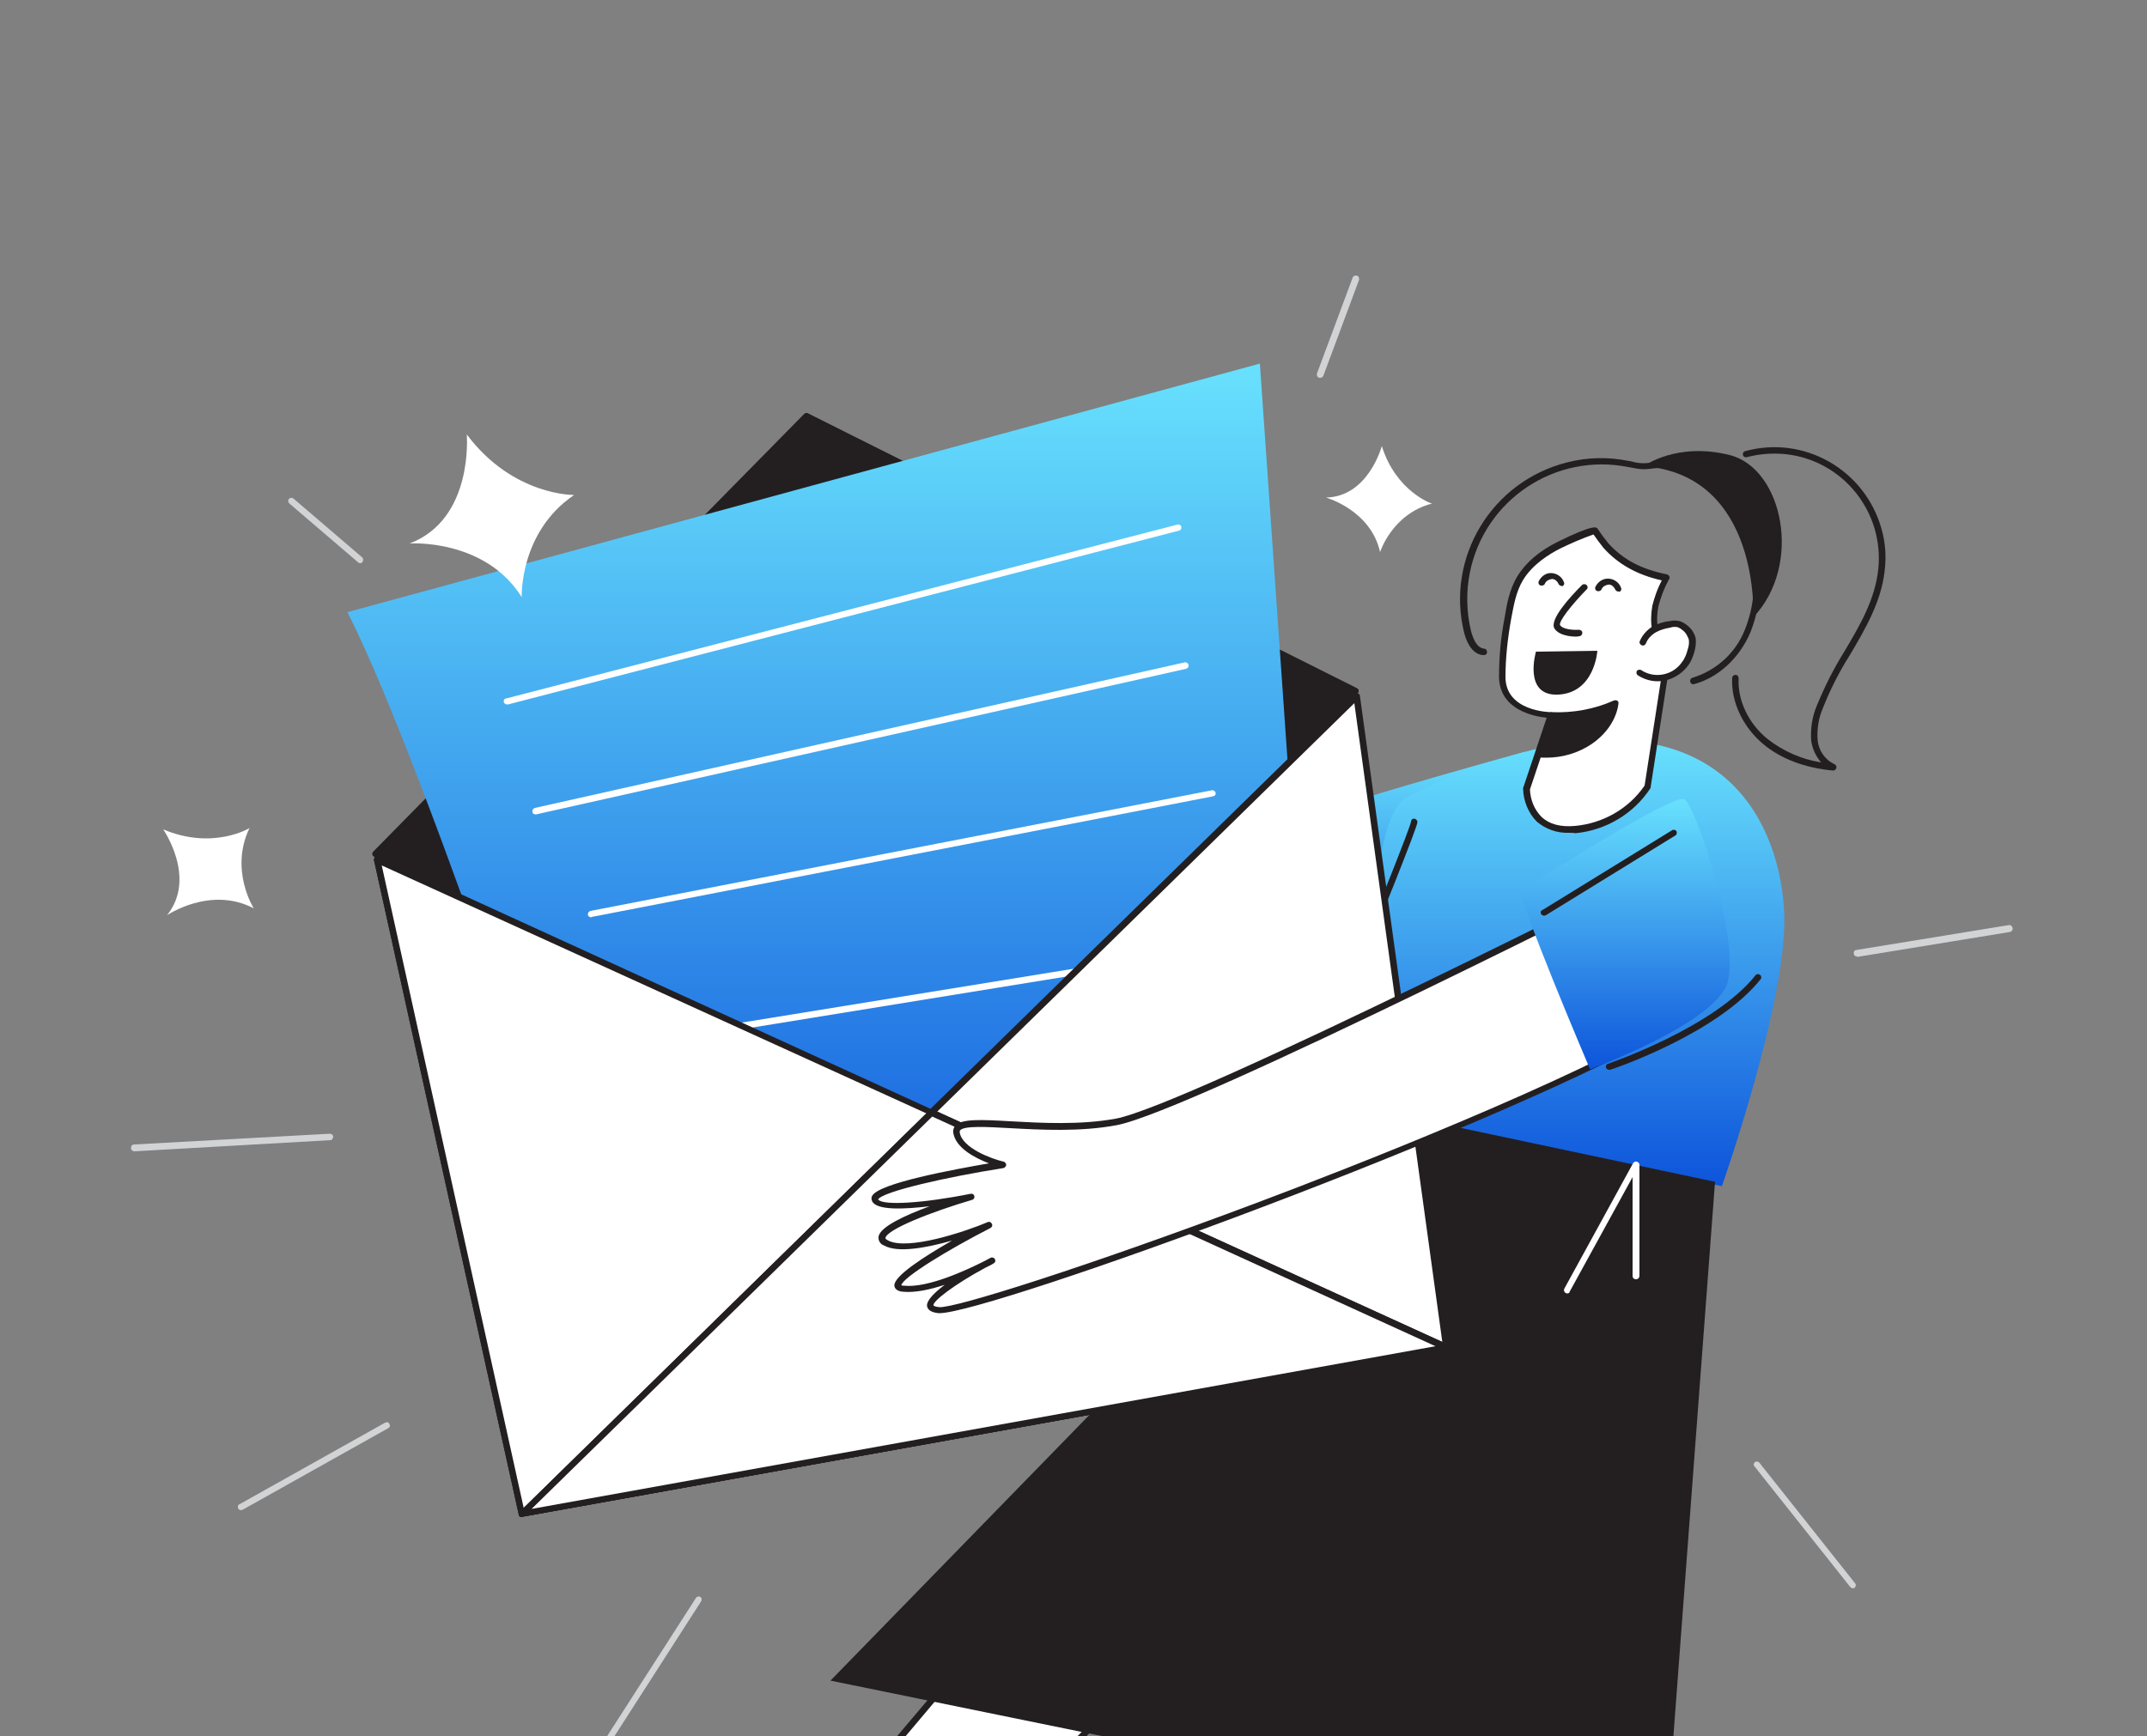 <svg width="382" height="309" viewBox="0 0 382 309" fill="none" xmlns="http://www.w3.org/2000/svg">
<rect x="0" y="0" width="382" height="309" fill="#808080" stroke="none"/>
<path d="M23.913 204.905C23.607 204.905 23.302 204.676 23.302 204.294C23.302 203.912 23.531 203.682 23.913 203.682L58.675 201.772C58.981 201.772 59.286 202.002 59.286 202.307C59.286 202.613 59.057 202.918 58.751 202.918L23.913 204.905Z" fill="#D1D3D4"/>
<path d="M107.265 311.712C107.189 311.712 107.036 311.712 106.96 311.636C106.731 311.483 106.654 311.101 106.807 310.872L123.844 284.361C123.997 284.132 124.379 284.056 124.608 284.208C124.837 284.361 124.914 284.743 124.761 284.972L107.724 311.483C107.647 311.636 107.495 311.712 107.265 311.712Z" fill="#D1D3D4"/>
<path d="M42.86 268.775C42.554 268.775 42.325 268.546 42.325 268.164C42.325 267.935 42.402 267.782 42.631 267.706L68.53 253.19C68.836 253.037 69.142 253.113 69.294 253.419C69.447 253.724 69.371 254.03 69.065 254.183L43.166 268.699C43.013 268.699 42.936 268.775 42.86 268.775Z" fill="#D1D3D4"/>
<path d="M234.93 67.232C234.854 67.232 234.777 67.232 234.701 67.232C234.395 67.156 234.242 66.774 234.319 66.468L240.66 49.431C240.736 49.125 241.118 48.972 241.424 49.049C241.73 49.125 241.882 49.507 241.806 49.813L235.465 66.85C235.388 67.079 235.159 67.232 234.93 67.232Z" fill="#D1D3D4"/>
<path d="M330.353 170.219C330.048 170.219 329.818 169.99 329.818 169.608C329.818 169.302 330.048 169.073 330.277 169.073L357.399 164.642C357.704 164.565 358.01 164.794 358.086 165.176C358.163 165.482 357.934 165.788 357.628 165.864L330.506 170.295L330.353 170.219Z" fill="#D1D3D4"/>
<path d="M329.666 282.68C329.513 282.68 329.36 282.604 329.207 282.451L312.17 260.983C311.941 260.754 312.017 260.372 312.247 260.219C312.476 260.066 312.781 260.066 313.011 260.295L330.048 281.764C330.277 281.993 330.201 282.375 329.971 282.604C329.895 282.604 329.742 282.68 329.666 282.68Z" fill="#D1D3D4"/>
<path d="M64.1 100.237C63.947 100.237 63.794 100.16 63.718 100.084L51.494 89.617C51.264 89.388 51.188 89.082 51.417 88.777C51.646 88.547 51.952 88.547 52.181 88.7L64.405 99.167C64.634 99.396 64.711 99.702 64.482 100.007C64.405 100.16 64.252 100.237 64.1 100.237Z" fill="#D1D3D4"/>
<path d="M283.75 339.598L285.049 302.468L257.239 298.266L255.558 339.98" fill="white"/>
<path d="M255.558 340.591C255.253 340.591 255.023 340.285 255.023 339.98L256.704 298.265C256.704 297.96 257.01 297.73 257.315 297.73C257.315 297.73 257.315 297.73 257.392 297.73L285.201 301.932C285.507 302.009 285.66 302.238 285.66 302.544L284.437 339.598C284.437 339.903 284.208 340.132 283.903 340.132C283.903 340.132 283.903 340.132 283.826 340.132C283.521 340.132 283.291 339.827 283.291 339.521L284.514 303.002L257.85 298.953L256.169 339.98C256.169 340.285 255.864 340.514 255.558 340.591Z" fill="#231F20"/>
<path d="M148.14 323.554L179.922 285.889L208.419 292.841L172.129 329.895" fill="white"/>
<path d="M172.129 330.43C171.976 330.43 171.824 330.354 171.747 330.278C171.518 330.048 171.518 329.666 171.747 329.437L207.273 293.071L180.151 286.424L148.598 323.86C148.369 324.089 147.987 324.089 147.758 323.936C147.528 323.707 147.528 323.325 147.681 323.096L179.54 285.431C179.693 285.278 179.922 285.202 180.151 285.278L208.572 292.23C208.878 292.307 209.03 292.612 208.954 292.918C208.954 292.994 208.878 293.071 208.801 293.147L172.588 330.201C172.435 330.354 172.282 330.43 172.129 330.43Z" fill="#231F20"/>
<path d="M271.373 133.776C271.373 133.776 228.13 145.618 228.589 147.299C229.047 148.98 237.451 180.151 237.451 180.151L264.344 173.428L271.373 133.776Z" fill="url(#paint0_linear_597_1005)"/>
<path d="M272.29 133.548C272.29 133.548 258.538 137.215 250.134 142.028C241.577 146.918 244.022 198.564 244.022 198.564L306.364 211.094C306.364 211.094 318.206 177.554 317.442 162.274C316.678 146.994 307.128 125.22 272.29 133.548Z" fill="url(#paint1_linear_597_1005)"/>
<path d="M241.195 173.352C241.118 173.352 241.042 173.352 240.966 173.352C240.66 173.199 240.507 172.894 240.66 172.588C244.786 162.58 250.898 147.3 251.05 146.23C251.05 145.925 251.28 145.695 251.585 145.695C251.891 145.695 252.196 146.001 252.196 146.307C252.196 147.223 244.862 165.33 241.73 173.047C241.653 173.199 241.424 173.352 241.195 173.352Z" fill="#231F20"/>
<path d="M276.033 127.206L271.602 140.424C271.602 140.424 271.526 148.293 280.235 147.605C285.43 147.147 290.167 144.396 293.147 140.042L296.814 116.358C295.515 115.212 294.598 113.607 294.446 111.85C294.293 110.551 294.293 109.176 294.522 107.877C294.904 106.12 295.592 104.439 296.432 102.835C292.23 101.994 288.563 100.314 285.66 97.028C284.972 96.188 284.361 95.348 283.75 94.431C283.444 94.049 277.943 96.647 277.332 96.876C274.658 98.251 271.984 100.161 270.38 102.758C269.081 104.974 268.622 107.495 268.164 109.94C267.553 113.378 267.171 116.892 267.171 120.33C267.4 127.13 276.033 127.206 276.033 127.206Z" fill="white"/>
<path d="M279.166 148.216C277.103 148.292 275.04 147.605 273.436 146.229C271.908 144.701 271.067 142.562 270.991 140.423C270.991 140.347 270.991 140.27 270.991 140.27L275.193 127.741C272.977 127.511 266.789 126.365 266.712 120.483C266.712 116.968 267.018 113.454 267.706 109.939C268.088 107.571 268.546 104.897 269.998 102.529C271.449 100.16 273.894 98.021 277.179 96.417C283.673 93.208 284.055 93.819 284.284 94.125C284.819 94.965 285.43 95.805 286.118 96.646C288.716 99.549 292.001 101.306 296.585 102.223C296.89 102.299 297.12 102.605 297.043 102.911C297.043 102.987 297.043 102.987 296.967 103.063C296.126 104.591 295.515 106.196 295.057 107.953C294.828 109.175 294.751 110.474 294.98 111.697C295.133 113.301 295.897 114.829 297.12 115.899C297.272 116.051 297.349 116.204 297.349 116.433L293.682 140.117C293.682 140.194 293.682 140.27 293.605 140.347C290.626 144.854 285.736 147.757 280.312 148.292C279.93 148.216 279.548 148.216 279.166 148.216ZM272.213 140.499C272.29 142.333 272.977 144.09 274.276 145.389C275.651 146.688 277.638 147.223 280.235 146.993C285.201 146.535 289.785 143.937 292.612 139.812L296.203 116.586C294.904 115.364 294.064 113.683 293.911 111.926C293.682 110.551 293.758 109.175 293.987 107.8C294.369 106.272 294.904 104.744 295.668 103.293C291.237 102.299 287.875 100.389 285.278 97.486C284.666 96.722 284.055 95.882 283.52 95.118C281.534 95.805 279.624 96.646 277.714 97.563C275.575 98.632 272.672 100.466 270.991 103.216C269.692 105.355 269.31 107.877 268.852 110.245C268.24 113.683 267.858 117.121 267.858 120.559C267.935 126.595 275.651 126.747 276.033 126.747C276.339 126.747 276.568 126.977 276.568 127.359C276.568 127.435 276.568 127.511 276.568 127.511L272.213 140.499Z" fill="#231F20"/>
<path d="M292.23 114.218C292.612 113.225 293.376 112.461 294.216 111.926C295.057 111.467 296.05 111.162 296.967 111.085C297.501 110.933 298.036 110.933 298.571 111.085C298.953 111.238 299.259 111.391 299.564 111.62C300.252 112.155 300.787 112.843 301.016 113.683C301.092 114.371 301.016 115.135 300.787 115.822C300.557 116.586 300.252 117.274 299.87 117.961C298.189 120.712 294.522 121.552 291.848 119.795C291.848 119.795 291.771 119.795 291.771 119.719" fill="white"/>
<path d="M294.904 121.247C293.682 121.247 292.459 120.865 291.39 120.178C291.16 120.025 291.084 119.643 291.237 119.414C291.39 119.184 291.772 119.108 292.001 119.261C294.446 120.865 297.731 120.178 299.335 117.733C299.335 117.733 299.335 117.656 299.412 117.656C299.794 117.045 300.099 116.358 300.252 115.67C300.481 115.059 300.558 114.448 300.481 113.836C300.252 113.149 299.87 112.461 299.259 112.079C299.03 111.85 298.8 111.774 298.495 111.621C298.036 111.544 297.578 111.544 297.196 111.697C296.279 111.85 295.439 112.079 294.598 112.538C293.834 112.996 293.147 113.684 292.841 114.524C292.688 114.83 292.383 114.982 292.077 114.83C291.772 114.677 291.619 114.371 291.772 114.066C292.23 112.996 293.07 112.079 294.064 111.468C294.98 111.01 295.974 110.628 297.043 110.551C297.654 110.398 298.266 110.398 298.877 110.551C299.335 110.704 299.717 110.933 300.023 111.162C300.863 111.774 301.474 112.614 301.704 113.607C301.78 114.371 301.704 115.212 301.474 115.976C301.245 116.816 300.94 117.58 300.481 118.268C299.182 120.101 297.12 121.247 294.904 121.247Z" fill="#231F20"/>
<path d="M273.817 134.235C277.026 134.541 280.235 133.7 282.909 131.943C287.187 128.964 287.417 125.144 287.417 125.144C283.826 126.748 280.006 127.436 276.109 127.283L273.817 134.235Z" fill="#231F20"/>
<path d="M275.116 134.846C274.658 134.846 274.199 134.846 273.741 134.77C273.588 134.77 273.435 134.617 273.359 134.541C273.283 134.388 273.283 134.235 273.283 134.082L275.498 127.13C275.575 126.901 275.804 126.748 276.11 126.748C279.93 126.901 283.673 126.213 287.111 124.685C287.264 124.609 287.493 124.609 287.722 124.685C287.875 124.762 288.028 124.991 287.952 125.22C287.952 125.373 287.646 129.346 283.215 132.402C280.846 134.006 278.02 134.846 275.116 134.846ZM274.582 133.7C277.408 133.853 280.235 133.013 282.604 131.485C284.514 130.262 285.965 128.352 286.653 126.137C283.444 127.359 280.006 127.97 276.492 127.894L274.582 133.7Z" fill="#231F20"/>
<path d="M281.916 104.592C281.916 104.592 276.262 110.245 277.103 111.621C277.943 112.996 280.999 112.767 280.999 112.767" fill="white"/>
<path d="M280.541 113.302C279.548 113.302 277.409 113.149 276.568 111.85C275.651 110.322 279.242 106.349 281.458 104.134C281.687 103.905 282.069 103.905 282.298 104.134C282.527 104.363 282.527 104.745 282.298 104.898C279.624 107.648 277.332 110.551 277.561 111.239C278.02 112.003 279.853 112.156 280.923 112.079C281.229 112.079 281.534 112.309 281.534 112.614C281.534 112.92 281.305 113.225 280.999 113.225L280.541 113.302Z" fill="#231F20"/>
<path d="M273.283 115.975L284.208 115.822C284.208 115.822 283.749 123.233 277.332 123.615C270.914 123.997 273.283 115.975 273.283 115.975Z" fill="#231F20"/>
<path d="M284.514 104.591C284.819 103.98 285.43 103.522 286.118 103.445C287.34 103.216 288.028 104.668 288.028 104.668" fill="white"/>
<path d="M287.952 105.279C287.723 105.279 287.493 105.126 287.417 104.973C287.417 104.973 286.959 103.904 286.118 104.056C285.66 104.133 285.201 104.362 284.972 104.82C284.896 105.126 284.514 105.279 284.208 105.202C283.903 105.126 283.75 104.82 283.826 104.515C284.208 103.674 284.972 103.063 285.889 102.987C286.959 102.91 288.028 103.522 288.41 104.591C288.563 104.897 288.41 105.202 288.105 105.355C288.105 105.202 288.028 105.279 287.952 105.279Z" fill="#231F20"/>
<path d="M274.353 103.598C274.658 102.987 275.269 102.529 275.957 102.452C277.179 102.223 277.867 103.675 277.867 103.675" fill="white"/>
<path d="M277.867 104.286C277.638 104.286 277.408 104.133 277.332 103.98C277.332 103.98 276.874 102.911 276.033 103.063C275.575 103.14 275.116 103.369 274.887 103.827C274.811 104.133 274.429 104.286 274.123 104.209C273.818 104.133 273.665 103.827 273.741 103.522C274.123 102.681 274.887 102.07 275.728 101.994C276.797 101.917 277.867 102.529 278.249 103.598C278.402 103.904 278.249 104.209 277.943 104.362C278.02 104.286 277.943 104.286 277.867 104.286Z" fill="#231F20"/>
<path d="M305.142 210.329L296.203 329.437L147.758 299.106L246.39 197.876L305.142 210.329Z" fill="#231F20"/>
<path d="M241.195 122.927L66.85 151.959L143.556 74.031L241.195 122.927Z" fill="#231F20"/>
<path d="M66.85 152.571C66.621 152.571 66.468 152.418 66.315 152.266C66.162 152.036 66.239 151.807 66.392 151.578L143.097 73.65C143.25 73.497 143.556 73.421 143.785 73.573L241.424 122.47C241.653 122.546 241.806 122.852 241.73 123.081C241.73 123.31 241.5 123.539 241.271 123.539L66.926 152.571H66.85ZM143.708 74.719L68.531 151.12L239.438 122.622L143.708 74.719Z" fill="#231F20"/>
<path d="M257.315 239.896L92.826 269.463L67.079 153.029L241.347 123.921L257.315 239.896Z" fill="#231F20"/>
<path d="M92.826 269.997C92.52 269.997 92.291 269.845 92.291 269.539L66.544 153.105C66.544 152.953 66.544 152.8 66.621 152.647C66.697 152.494 66.85 152.418 67.003 152.418L241.271 123.386C241.424 123.386 241.577 123.386 241.73 123.462C241.882 123.539 241.959 123.691 241.959 123.844L257.926 239.743C258.003 240.049 257.774 240.354 257.468 240.354L92.979 269.921L92.826 269.997ZM67.767 153.487L93.284 268.851L256.704 239.437L240.889 124.608L67.767 153.487Z" fill="#231F20"/>
<path d="M106.654 230.881C106.654 230.881 76.324 137.367 61.808 108.947L224.158 64.711L234.242 209.413L106.654 230.881Z" fill="url(#paint2_linear_597_1005)"/>
<path d="M90.228 125.373C89.923 125.373 89.617 125.144 89.617 124.838C89.617 124.532 89.77 124.303 90.076 124.303L209.489 93.361C209.794 93.285 210.1 93.438 210.176 93.743C210.253 94.049 210.1 94.355 209.794 94.431L90.381 125.373C90.305 125.373 90.305 125.373 90.228 125.373Z" fill="white"/>
<path d="M95.271 144.931C94.965 144.931 94.736 144.778 94.736 144.472C94.66 144.167 94.889 143.861 95.194 143.785L210.788 117.885C211.093 117.809 211.399 118.038 211.475 118.343C211.552 118.649 211.322 118.955 211.017 119.031L95.424 144.931H95.271Z" fill="white"/>
<path d="M105.203 163.267C104.897 163.267 104.592 163.038 104.592 162.732C104.592 162.426 104.821 162.197 105.05 162.121L215.601 140.653C215.907 140.576 216.212 140.805 216.289 141.111C216.365 141.416 216.136 141.646 215.83 141.722L105.279 163.191L105.203 163.267Z" fill="white"/>
<path d="M110.474 186.645C110.169 186.645 109.94 186.416 109.94 186.187C109.863 185.881 110.092 185.576 110.398 185.499L215.295 168.462C215.601 168.386 215.906 168.615 215.983 168.92C216.059 169.226 215.83 169.532 215.524 169.608L110.627 186.645H110.474Z" fill="white"/>
<path d="M165.711 198.029L67.079 153.029L92.826 269.463L257.315 239.896L241.347 123.921L165.711 198.029Z" fill="white"/>
<path d="M92.826 269.998C92.521 269.998 92.291 269.845 92.291 269.539L66.545 153.106C66.468 152.8 66.697 152.495 67.003 152.418C67.079 152.418 67.232 152.418 67.309 152.418L165.559 197.341L240.889 123.539C241.119 123.31 241.501 123.31 241.653 123.539C241.73 123.615 241.806 123.768 241.806 123.845L257.774 239.743C257.85 240.049 257.621 240.355 257.315 240.355L92.903 269.921L92.826 269.998ZM67.92 154.023L93.285 268.852L256.704 239.438L240.966 125.143L166.17 198.411C166.017 198.564 165.712 198.64 165.559 198.487L67.92 154.023Z" fill="#231F20"/>
<path d="M257.315 239.896L92.902 269.463L165.712 198.029L257.315 239.896Z" fill="white"/>
<path d="M92.903 269.998C92.597 269.998 92.368 269.769 92.368 269.387C92.368 269.234 92.444 269.081 92.52 269.005L165.406 197.571C165.559 197.418 165.864 197.342 166.017 197.494L257.621 239.285C257.926 239.438 258.003 239.744 257.926 240.049C257.85 240.202 257.697 240.355 257.544 240.355L93.055 269.922L92.903 269.998ZM165.864 198.717L94.583 268.546L255.405 239.591L165.864 198.717Z" fill="#231F20"/>
<path d="M257.315 239.896L92.902 269.463L165.712 198.029L257.315 239.896Z" fill="white"/>
<path d="M92.903 269.998C92.597 269.998 92.368 269.769 92.368 269.387C92.368 269.234 92.444 269.081 92.52 269.005L165.406 197.571C165.559 197.418 165.864 197.342 166.017 197.494L257.621 239.285C257.926 239.438 258.003 239.744 257.926 240.049C257.85 240.202 257.697 240.355 257.544 240.355L93.055 269.922L92.903 269.998ZM165.864 198.717L94.583 268.546L255.405 239.591L165.864 198.717Z" fill="#231F20"/>
<path d="M299.03 152.877C299.03 152.877 211.857 197.113 198.564 199.634C185.27 202.155 169.532 197.724 170.143 201.544C170.754 205.364 178.394 207.197 178.394 207.197C178.394 207.197 154.404 211.017 155.627 213.539C156.849 216.06 172.664 212.927 172.664 212.927C172.664 212.927 153.106 218.581 157.46 221.179C161.815 223.776 175.796 218.046 175.796 218.046C175.796 218.046 154.939 228.742 160.669 229.43C166.399 230.117 176.484 224.387 176.484 224.387C176.484 224.387 160.669 232.639 167.01 233.25C173.352 233.861 267.476 200.398 299.03 181.451" fill="white"/>
<path d="M167.163 233.708H166.934C165.712 233.555 165.1 233.173 164.948 232.485C164.795 231.492 166.17 230.117 168.08 228.665C165.482 229.506 162.808 230.117 160.593 229.888C159.752 229.811 159.218 229.429 159.141 228.894C158.836 227.214 164.336 223.699 169.379 220.796C165.024 222.018 159.752 223.088 157.231 221.636C156.62 221.407 156.238 220.796 156.314 220.108C156.544 218.351 161.051 216.288 165.406 214.684C160.822 215.219 155.932 215.448 155.168 213.767C155.016 213.462 155.016 213.08 155.168 212.85C156.314 210.558 169.837 208.114 175.949 207.044C173.581 206.127 170.066 204.37 169.608 201.62C169.532 201.161 169.684 200.626 169.99 200.321C171.06 199.098 174.574 199.251 179.769 199.557C185.27 199.862 192.146 200.244 198.487 199.098C211.552 196.654 297.884 152.8 298.8 152.418C299.106 152.265 299.412 152.418 299.564 152.647C299.717 152.953 299.564 153.258 299.335 153.411C295.744 155.245 211.934 197.723 198.716 200.244C192.222 201.467 185.27 201.085 179.693 200.779C175.491 200.55 171.594 200.321 170.83 201.161C170.754 201.238 170.754 201.39 170.754 201.543C171.212 204.37 176.56 206.28 178.547 206.738C178.852 206.815 179.082 207.12 179.005 207.426C178.929 207.655 178.776 207.808 178.547 207.884C168.309 209.489 157.002 212.086 156.238 213.462C157.002 214.608 164.26 214.149 172.664 212.468C172.97 212.392 173.275 212.545 173.352 212.85C173.428 213.156 173.275 213.462 172.97 213.538C165.712 215.677 157.766 218.81 157.537 220.338C157.537 220.49 157.766 220.643 157.919 220.72C161.357 222.706 171.976 219.115 175.72 217.511C176.026 217.358 176.331 217.511 176.484 217.816C176.637 218.122 176.484 218.428 176.178 218.58C168.691 222.4 160.593 227.366 160.364 228.742C160.516 228.818 160.669 228.818 160.822 228.818C165.1 229.276 172.053 225.991 174.956 224.54L176.255 223.852C176.56 223.699 176.866 223.852 177.019 224.081C177.172 224.387 177.095 224.692 176.79 224.845C176.713 224.922 176.178 225.227 175.338 225.609C169.684 228.665 165.864 231.645 166.094 232.332C166.094 232.332 166.246 232.562 167.087 232.638C169.837 232.867 193.063 225.533 223.394 214.149C239.667 208.037 279.471 192.528 298.8 180.915C299.106 180.762 299.412 180.839 299.564 181.144C299.717 181.45 299.641 181.756 299.335 181.908C268.852 200.092 176.026 233.708 167.163 233.708Z" fill="#231F20"/>
<path d="M282.909 190.313C282.909 190.313 269.463 158.759 270.685 158.301C271.907 157.843 297.654 141.035 299.717 142.257C301.78 143.479 309.802 167.927 307.281 175.109C304.759 182.291 282.909 190.313 282.909 190.313Z" fill="url(#paint3_linear_597_1005)"/>
<path d="M286.271 190.389C286.042 190.389 285.813 190.236 285.736 190.007C285.66 189.701 285.813 189.396 286.118 189.319C286.271 189.243 304.989 182.902 312.4 173.505C312.629 173.275 313.011 173.352 313.24 173.581C313.393 173.734 313.393 173.963 313.317 174.192C305.677 183.895 287.264 190.16 286.5 190.389C286.347 190.389 286.347 190.389 286.271 190.389Z" fill="#231F20"/>
<path d="M301.245 121.782C300.94 121.782 300.71 121.477 300.71 121.171C300.71 120.942 300.863 120.713 301.092 120.636C305.371 119.337 308.809 116.205 310.413 112.156C312.094 108.03 312.476 103.523 311.559 99.168C310.948 94.966 309.114 90.993 306.288 87.784C303.232 84.575 298.953 82.818 295.133 83.276L294.293 83.353C293.682 83.429 293.07 83.506 292.459 83.506C291.695 83.506 290.931 83.353 290.167 83.2L289.709 83.124C276.721 80.526 264.115 88.93 261.517 101.918C260.83 105.356 260.906 108.947 261.746 112.385C262.052 113.455 262.663 115.288 264.038 115.441C264.344 115.441 264.573 115.67 264.573 116.052C264.573 116.434 264.344 116.587 263.962 116.587C263.886 116.587 263.886 116.587 263.809 116.587C262.281 116.434 261.135 114.983 260.524 112.691C257.162 99.244 265.414 85.645 278.86 82.283C282.451 81.367 286.194 81.29 289.862 82.054L290.32 82.13C291.542 82.513 292.841 82.513 294.064 82.283C294.369 82.207 294.675 82.207 294.904 82.13C299.182 81.672 303.766 83.506 307.052 87.02C310.031 90.382 311.941 94.507 312.629 98.939C313.546 103.523 313.164 108.259 311.406 112.614C309.42 117.198 305.676 120.636 301.322 121.782H301.245Z" fill="#231F20"/>
<path d="M292.459 82.97C292.459 82.97 298.265 78.615 307.739 80.984C317.213 83.352 320.803 100.542 311.941 109.863C311.941 109.863 313.316 84.575 292.459 82.97Z" fill="#231F20"/>
<path d="M326.151 137.138C321.185 136.679 316.907 135.075 313.775 132.477C310.107 129.421 307.968 124.914 308.197 120.635C308.197 120.33 308.503 120.101 308.809 120.101C309.114 120.101 309.343 120.406 309.343 120.712C309.114 124.608 311.101 128.81 314.539 131.561C317.289 133.7 320.574 135.151 324.012 135.686C323.095 134.617 322.484 133.318 322.255 131.866C322.102 129.727 322.408 127.588 323.248 125.601C324.623 122.24 326.228 119.031 328.138 115.975C330.965 111.238 333.562 106.731 334.173 101.459C335.319 91.221 327.985 81.977 317.747 80.831C315.379 80.602 313.087 80.755 310.795 81.366C310.489 81.442 310.184 81.289 310.107 80.984C310.031 80.678 310.184 80.373 310.489 80.296C321.033 77.393 331.881 83.658 334.785 94.201C335.472 96.646 335.625 99.091 335.319 101.612C334.708 107.113 331.881 111.926 329.131 116.586C327.221 119.566 325.617 122.775 324.318 126.06C323.554 127.817 323.248 129.803 323.401 131.713C323.554 133.547 324.7 135.228 326.381 135.992C326.686 136.145 326.839 136.45 326.686 136.756C326.61 136.985 326.381 137.138 326.151 137.138Z" fill="#231F20"/>
<path d="M274.734 162.962C274.429 162.962 274.123 162.733 274.123 162.427C274.123 162.198 274.199 162.045 274.429 161.969L297.501 147.758C297.731 147.605 298.113 147.682 298.265 147.911C298.418 148.14 298.342 148.522 298.113 148.675L275.04 162.885C274.963 162.885 274.811 162.962 274.734 162.962Z" fill="#231F20"/>
<path d="M278.86 230.193C278.784 230.193 278.707 230.193 278.554 230.117C278.325 229.964 278.172 229.659 278.325 229.353L290.549 207.044C290.702 206.815 290.931 206.662 291.237 206.739C291.466 206.815 291.695 207.044 291.695 207.273V227.061C291.695 227.367 291.466 227.672 291.084 227.672C290.702 227.672 290.473 227.443 290.473 227.061V209.489L279.318 229.811C279.242 230.117 279.089 230.193 278.86 230.193Z" fill="white"/>
<path d="M245.855 79.379C245.855 79.379 243.487 88.394 235.923 88.547C235.923 88.547 243.869 90.763 245.55 98.25C245.55 98.25 247.689 91.45 254.794 89.617C254.794 89.693 248.377 87.477 245.855 79.379Z" fill="white"/>
<path d="M29.032 147.604C29.032 147.604 35.068 156.237 29.72 162.884C29.72 162.884 37.436 157.613 45.153 161.662C45.153 161.662 40.798 154.862 44.389 147.375C44.389 147.375 37.895 151.348 29.032 147.604Z" fill="white"/>
<path d="M83.047 77.316C83.047 77.316 84.346 92.367 72.886 96.722C72.886 96.722 86.256 95.805 92.826 106.272C92.826 106.272 92.368 94.736 102.147 88.089C102.223 88.089 91.298 88.318 83.047 77.316Z" fill="white"/>
<defs>
<linearGradient id="paint0_linear_597_1005" x1="249.979" y1="133.776" x2="249.979" y2="180.151" gradientUnits="userSpaceOnUse">
<stop stop-color="#68E1FD"/>
<stop offset="1" stop-color="#0D54DB"/>
</linearGradient>
<linearGradient id="paint1_linear_597_1005" x1="280.588" y1="131.708" x2="280.588" y2="211.094" gradientUnits="userSpaceOnUse">
<stop stop-color="#68E1FD"/>
<stop offset="1" stop-color="#0D54DB"/>
</linearGradient>
<linearGradient id="paint2_linear_597_1005" x1="148.025" y1="64.711" x2="148.025" y2="230.881" gradientUnits="userSpaceOnUse">
<stop stop-color="#68E1FD"/>
<stop offset="1" stop-color="#0D54DB"/>
</linearGradient>
<linearGradient id="paint3_linear_597_1005" x1="289.186" y1="142.193" x2="289.186" y2="190.313" gradientUnits="userSpaceOnUse">
<stop stop-color="#68E1FD"/>
<stop offset="1" stop-color="#0D54DB"/>
</linearGradient>
</defs>
</svg>
